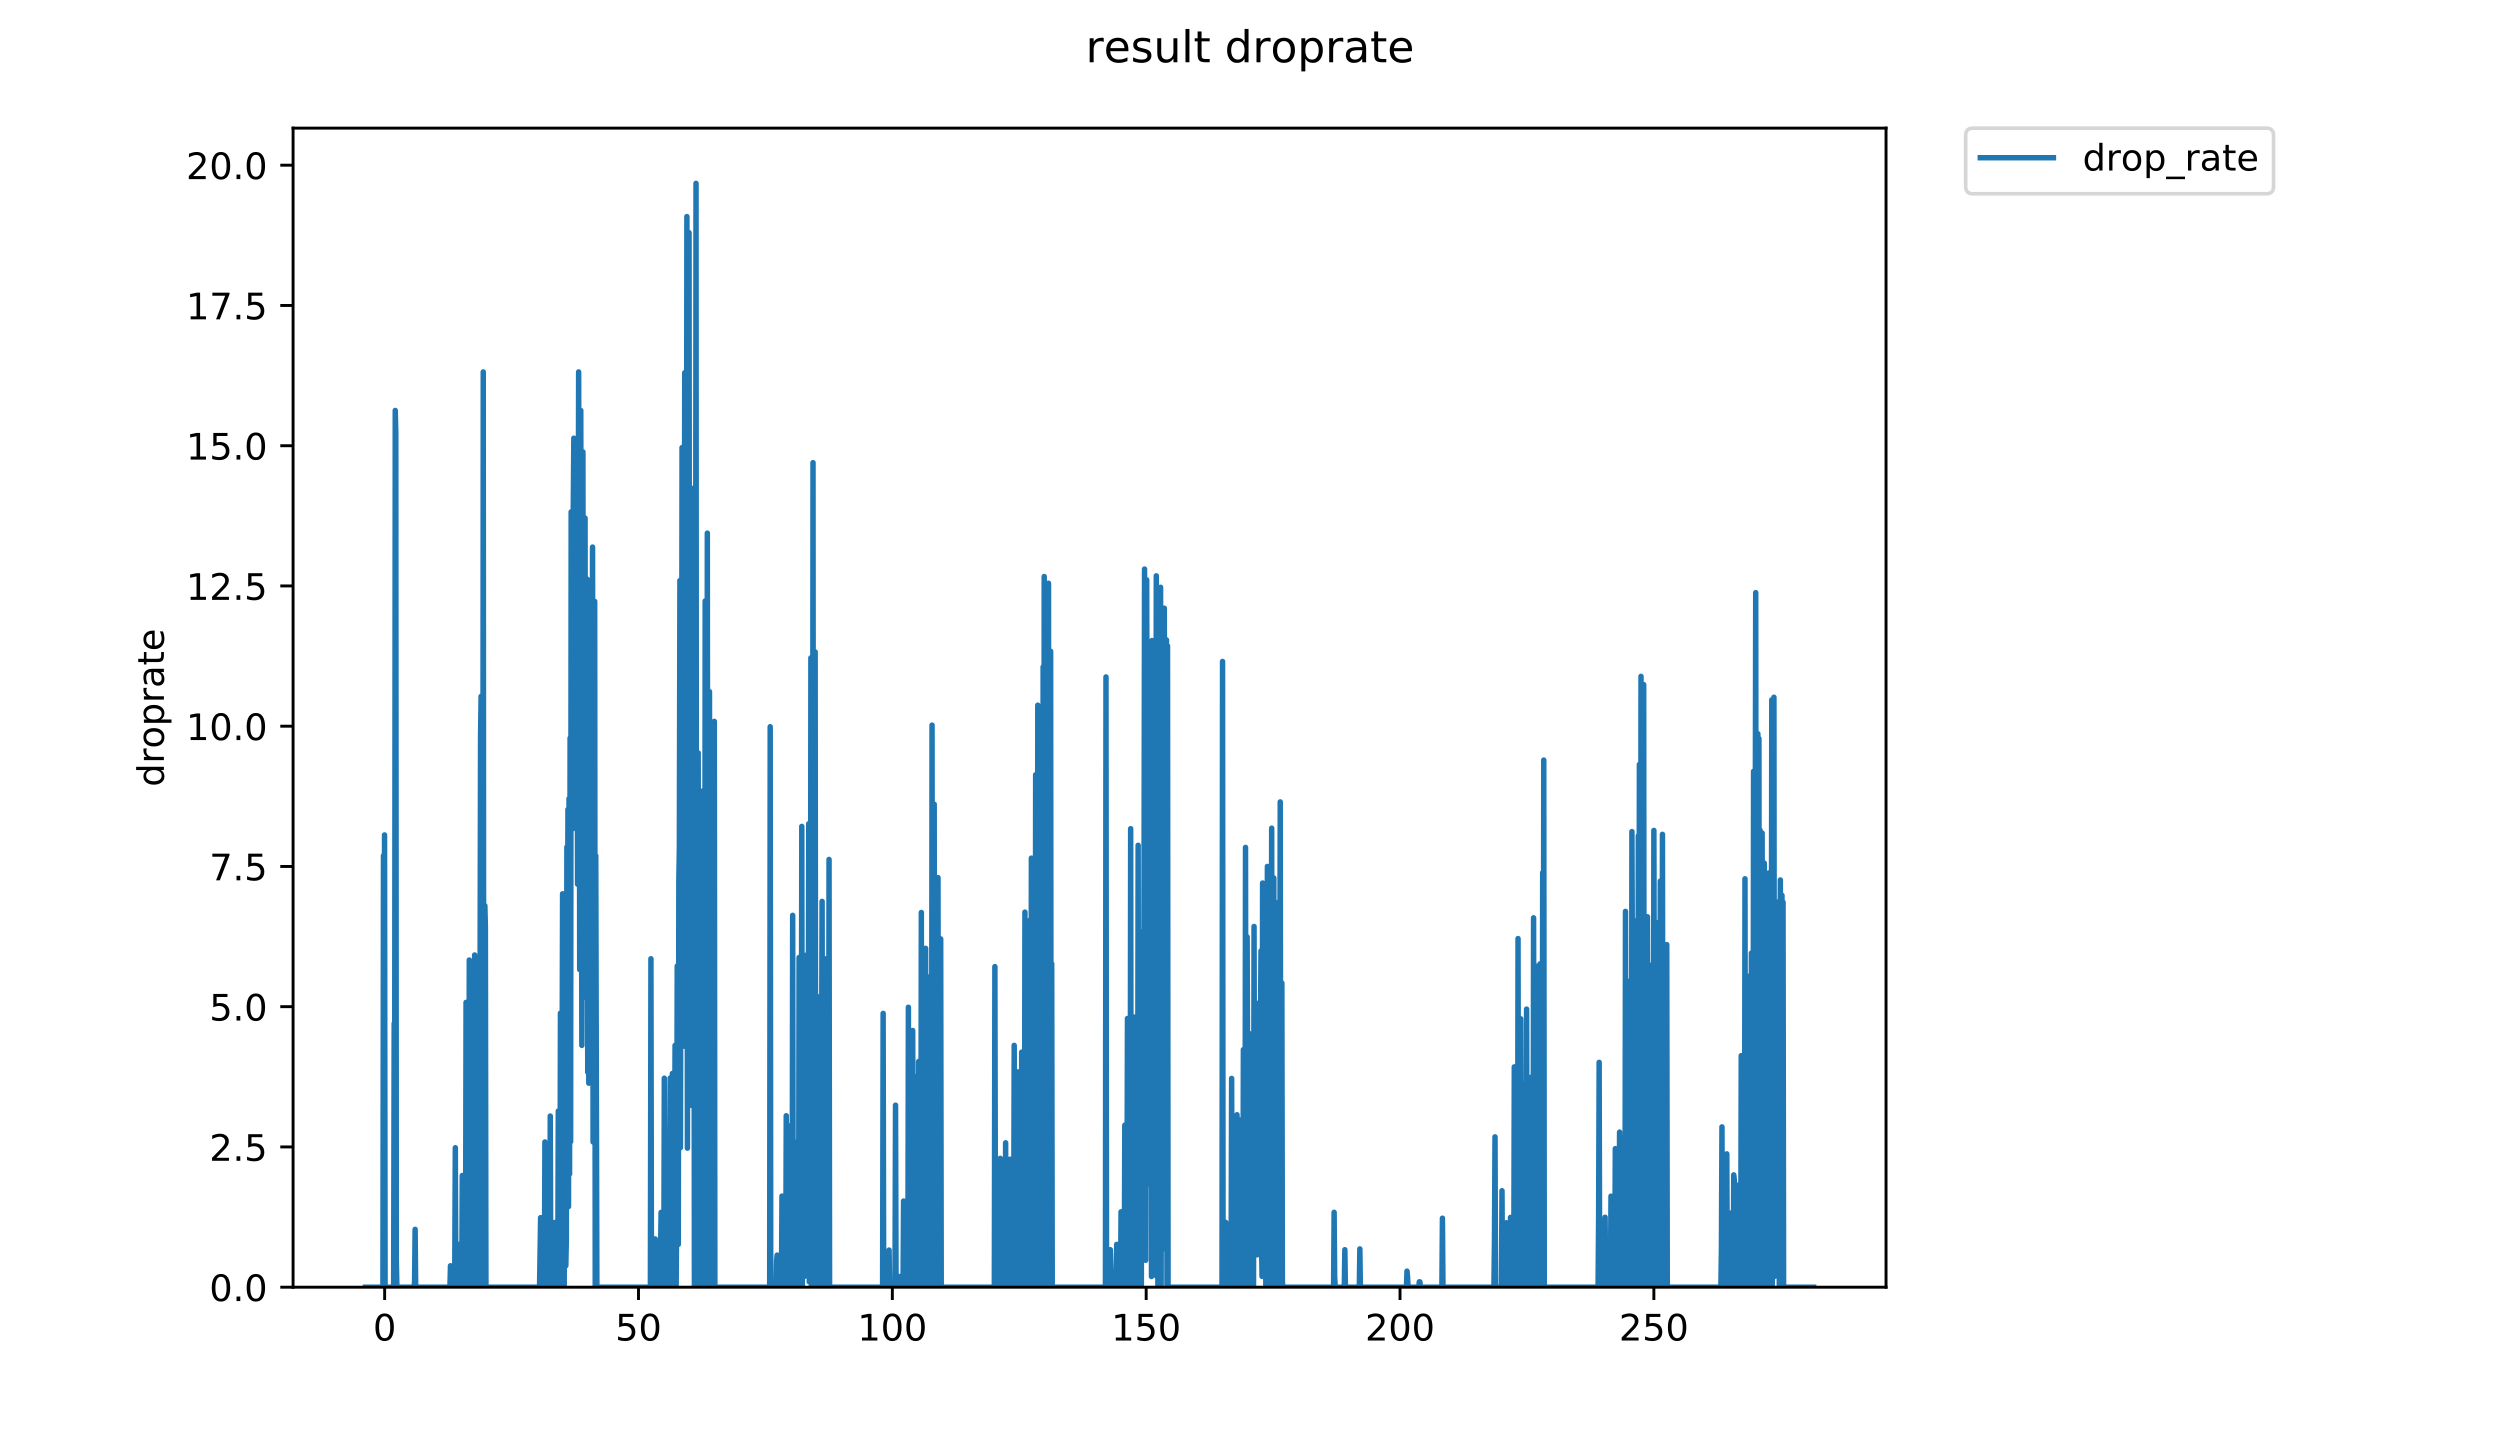<?xml version="1.0" encoding="utf-8" standalone="no"?>
<!DOCTYPE svg PUBLIC "-//W3C//DTD SVG 1.1//EN"
  "http://www.w3.org/Graphics/SVG/1.1/DTD/svg11.dtd">
<!-- Created with matplotlib (https://matplotlib.org/) -->
<svg height="396pt" version="1.1" viewBox="0 0 684 396" width="684pt" xmlns="http://www.w3.org/2000/svg" xmlns:xlink="http://www.w3.org/1999/xlink">
 <defs>
  <style type="text/css">
*{stroke-linecap:butt;stroke-linejoin:round;}
  </style>
 </defs>
 <g id="figure_1">
  <g id="patch_1">
   <path d="M 0 396 
L 684 396 
L 684 0 
L 0 0 
z
" style="fill:#ffffff;"/>
  </g>
  <g id="axes_1">
   <g id="patch_2">
    <path d="M 80.186 352.174 
L 516.019 352.174 
L 516.019 35.062 
L 80.186 35.062 
z
" style="fill:#ffffff;"/>
   </g>
   <g id="matplotlib.axis_1">
    <g id="xtick_1">
     <g id="line2d_1">
      <defs>
       <path d="M 0 0 
L 0 3.5 
" id="m032b82c111" style="stroke:#000000;stroke-width:0.8;"/>
      </defs>
      <g>
       <use style="stroke:#000000;stroke-width:0.8;" x="105.241" xlink:href="#m032b82c111" y="352.174"/>
      </g>
     </g>
     <g id="text_1">
      <!-- 0 -->
      <defs>
       <path d="M 31.781 66.406 
Q 24.172 66.406 20.328 58.906 
Q 16.5 51.422 16.5 36.375 
Q 16.5 21.391 20.328 13.891 
Q 24.172 6.391 31.781 6.391 
Q 39.453 6.391 43.281 13.891 
Q 47.125 21.391 47.125 36.375 
Q 47.125 51.422 43.281 58.906 
Q 39.453 66.406 31.781 66.406 
z
M 31.781 74.219 
Q 44.047 74.219 50.516 64.516 
Q 56.984 54.828 56.984 36.375 
Q 56.984 17.969 50.516 8.266 
Q 44.047 -1.422 31.781 -1.422 
Q 19.531 -1.422 13.062 8.266 
Q 6.594 17.969 6.594 36.375 
Q 6.594 54.828 13.062 64.516 
Q 19.531 74.219 31.781 74.219 
z
" id="DejaVuSans-48"/>
      </defs>
      <g transform="translate(102.06 366.773)scale(0.1 -0.1)">
       <use xlink:href="#DejaVuSans-48"/>
      </g>
     </g>
    </g>
    <g id="xtick_2">
     <g id="line2d_2">
      <g>
       <use style="stroke:#000000;stroke-width:0.8;" x="174.693" xlink:href="#m032b82c111" y="352.174"/>
      </g>
     </g>
     <g id="text_2">
      <!-- 50 -->
      <defs>
       <path d="M 10.797 72.906 
L 49.516 72.906 
L 49.516 64.594 
L 19.828 64.594 
L 19.828 46.734 
Q 21.969 47.469 24.109 47.828 
Q 26.266 48.188 28.422 48.188 
Q 40.625 48.188 47.75 41.5 
Q 54.891 34.812 54.891 23.391 
Q 54.891 11.625 47.562 5.094 
Q 40.234 -1.422 26.906 -1.422 
Q 22.312 -1.422 17.547 -0.641 
Q 12.797 0.141 7.719 1.703 
L 7.719 11.625 
Q 12.109 9.234 16.797 8.062 
Q 21.484 6.891 26.703 6.891 
Q 35.156 6.891 40.078 11.328 
Q 45.016 15.766 45.016 23.391 
Q 45.016 31 40.078 35.438 
Q 35.156 39.891 26.703 39.891 
Q 22.75 39.891 18.812 39.016 
Q 14.891 38.141 10.797 36.281 
z
" id="DejaVuSans-53"/>
      </defs>
      <g transform="translate(168.33 366.773)scale(0.1 -0.1)">
       <use xlink:href="#DejaVuSans-53"/>
       <use x="63.623" xlink:href="#DejaVuSans-48"/>
      </g>
     </g>
    </g>
    <g id="xtick_3">
     <g id="line2d_3">
      <g>
       <use style="stroke:#000000;stroke-width:0.8;" x="244.144" xlink:href="#m032b82c111" y="352.174"/>
      </g>
     </g>
     <g id="text_3">
      <!-- 100 -->
      <defs>
       <path d="M 12.406 8.297 
L 28.516 8.297 
L 28.516 63.922 
L 10.984 60.406 
L 10.984 69.391 
L 28.422 72.906 
L 38.281 72.906 
L 38.281 8.297 
L 54.391 8.297 
L 54.391 0 
L 12.406 0 
z
" id="DejaVuSans-49"/>
      </defs>
      <g transform="translate(234.6 366.773)scale(0.1 -0.1)">
       <use xlink:href="#DejaVuSans-49"/>
       <use x="63.623" xlink:href="#DejaVuSans-48"/>
       <use x="127.246" xlink:href="#DejaVuSans-48"/>
      </g>
     </g>
    </g>
    <g id="xtick_4">
     <g id="line2d_4">
      <g>
       <use style="stroke:#000000;stroke-width:0.8;" x="313.595" xlink:href="#m032b82c111" y="352.174"/>
      </g>
     </g>
     <g id="text_4">
      <!-- 150 -->
      <g transform="translate(304.052 366.773)scale(0.1 -0.1)">
       <use xlink:href="#DejaVuSans-49"/>
       <use x="63.623" xlink:href="#DejaVuSans-53"/>
       <use x="127.246" xlink:href="#DejaVuSans-48"/>
      </g>
     </g>
    </g>
    <g id="xtick_5">
     <g id="line2d_5">
      <g>
       <use style="stroke:#000000;stroke-width:0.8;" x="383.047" xlink:href="#m032b82c111" y="352.174"/>
      </g>
     </g>
     <g id="text_5">
      <!-- 200 -->
      <defs>
       <path d="M 19.188 8.297 
L 53.609 8.297 
L 53.609 0 
L 7.328 0 
L 7.328 8.297 
Q 12.938 14.109 22.625 23.891 
Q 32.328 33.688 34.812 36.531 
Q 39.547 41.844 41.422 45.531 
Q 43.312 49.219 43.312 52.781 
Q 43.312 58.594 39.234 62.25 
Q 35.156 65.922 28.609 65.922 
Q 23.969 65.922 18.812 64.312 
Q 13.672 62.703 7.812 59.422 
L 7.812 69.391 
Q 13.766 71.781 18.938 73 
Q 24.125 74.219 28.422 74.219 
Q 39.75 74.219 46.484 68.547 
Q 53.219 62.891 53.219 53.422 
Q 53.219 48.922 51.531 44.891 
Q 49.859 40.875 45.406 35.406 
Q 44.188 33.984 37.641 27.219 
Q 31.109 20.453 19.188 8.297 
z
" id="DejaVuSans-50"/>
      </defs>
      <g transform="translate(373.503 366.773)scale(0.1 -0.1)">
       <use xlink:href="#DejaVuSans-50"/>
       <use x="63.623" xlink:href="#DejaVuSans-48"/>
       <use x="127.246" xlink:href="#DejaVuSans-48"/>
      </g>
     </g>
    </g>
    <g id="xtick_6">
     <g id="line2d_6">
      <g>
       <use style="stroke:#000000;stroke-width:0.8;" x="452.498" xlink:href="#m032b82c111" y="352.174"/>
      </g>
     </g>
     <g id="text_6">
      <!-- 250 -->
      <g transform="translate(442.954 366.773)scale(0.1 -0.1)">
       <use xlink:href="#DejaVuSans-50"/>
       <use x="63.623" xlink:href="#DejaVuSans-53"/>
       <use x="127.246" xlink:href="#DejaVuSans-48"/>
      </g>
     </g>
    </g>
   </g>
   <g id="matplotlib.axis_2">
    <g id="ytick_1">
     <g id="line2d_7">
      <defs>
       <path d="M 0 0 
L -3.5 0 
" id="ma185d922cf" style="stroke:#000000;stroke-width:0.8;"/>
      </defs>
      <g>
       <use style="stroke:#000000;stroke-width:0.8;" x="80.186" xlink:href="#ma185d922cf" y="352.174"/>
      </g>
     </g>
     <g id="text_7">
      <!-- 0.0 -->
      <defs>
       <path d="M 10.688 12.406 
L 21 12.406 
L 21 0 
L 10.688 0 
z
" id="DejaVuSans-46"/>
      </defs>
      <g transform="translate(57.283 355.973)scale(0.1 -0.1)">
       <use xlink:href="#DejaVuSans-48"/>
       <use x="63.623" xlink:href="#DejaVuSans-46"/>
       <use x="95.41" xlink:href="#DejaVuSans-48"/>
      </g>
     </g>
    </g>
    <g id="ytick_2">
     <g id="line2d_8">
      <g>
       <use style="stroke:#000000;stroke-width:0.8;" x="80.186" xlink:href="#ma185d922cf" y="313.803"/>
      </g>
     </g>
     <g id="text_8">
      <!-- 2.5 -->
      <g transform="translate(57.283 317.602)scale(0.1 -0.1)">
       <use xlink:href="#DejaVuSans-50"/>
       <use x="63.623" xlink:href="#DejaVuSans-46"/>
       <use x="95.41" xlink:href="#DejaVuSans-53"/>
      </g>
     </g>
    </g>
    <g id="ytick_3">
     <g id="line2d_9">
      <g>
       <use style="stroke:#000000;stroke-width:0.8;" x="80.186" xlink:href="#ma185d922cf" y="275.431"/>
      </g>
     </g>
     <g id="text_9">
      <!-- 5.0 -->
      <g transform="translate(57.283 279.23)scale(0.1 -0.1)">
       <use xlink:href="#DejaVuSans-53"/>
       <use x="63.623" xlink:href="#DejaVuSans-46"/>
       <use x="95.41" xlink:href="#DejaVuSans-48"/>
      </g>
     </g>
    </g>
    <g id="ytick_4">
     <g id="line2d_10">
      <g>
       <use style="stroke:#000000;stroke-width:0.8;" x="80.186" xlink:href="#ma185d922cf" y="237.06"/>
      </g>
     </g>
     <g id="text_10">
      <!-- 7.5 -->
      <defs>
       <path d="M 8.203 72.906 
L 55.078 72.906 
L 55.078 68.703 
L 28.609 0 
L 18.312 0 
L 43.219 64.594 
L 8.203 64.594 
z
" id="DejaVuSans-55"/>
      </defs>
      <g transform="translate(57.283 240.859)scale(0.1 -0.1)">
       <use xlink:href="#DejaVuSans-55"/>
       <use x="63.623" xlink:href="#DejaVuSans-46"/>
       <use x="95.41" xlink:href="#DejaVuSans-53"/>
      </g>
     </g>
    </g>
    <g id="ytick_5">
     <g id="line2d_11">
      <g>
       <use style="stroke:#000000;stroke-width:0.8;" x="80.186" xlink:href="#ma185d922cf" y="198.688"/>
      </g>
     </g>
     <g id="text_11">
      <!-- 10.0 -->
      <g transform="translate(50.92 202.488)scale(0.1 -0.1)">
       <use xlink:href="#DejaVuSans-49"/>
       <use x="63.623" xlink:href="#DejaVuSans-48"/>
       <use x="127.246" xlink:href="#DejaVuSans-46"/>
       <use x="159.033" xlink:href="#DejaVuSans-48"/>
      </g>
     </g>
    </g>
    <g id="ytick_6">
     <g id="line2d_12">
      <g>
       <use style="stroke:#000000;stroke-width:0.8;" x="80.186" xlink:href="#ma185d922cf" y="160.317"/>
      </g>
     </g>
     <g id="text_12">
      <!-- 12.5 -->
      <g transform="translate(50.92 164.116)scale(0.1 -0.1)">
       <use xlink:href="#DejaVuSans-49"/>
       <use x="63.623" xlink:href="#DejaVuSans-50"/>
       <use x="127.246" xlink:href="#DejaVuSans-46"/>
       <use x="159.033" xlink:href="#DejaVuSans-53"/>
      </g>
     </g>
    </g>
    <g id="ytick_7">
     <g id="line2d_13">
      <g>
       <use style="stroke:#000000;stroke-width:0.8;" x="80.186" xlink:href="#ma185d922cf" y="121.945"/>
      </g>
     </g>
     <g id="text_13">
      <!-- 15.0 -->
      <g transform="translate(50.92 125.745)scale(0.1 -0.1)">
       <use xlink:href="#DejaVuSans-49"/>
       <use x="63.623" xlink:href="#DejaVuSans-53"/>
       <use x="127.246" xlink:href="#DejaVuSans-46"/>
       <use x="159.033" xlink:href="#DejaVuSans-48"/>
      </g>
     </g>
    </g>
    <g id="ytick_8">
     <g id="line2d_14">
      <g>
       <use style="stroke:#000000;stroke-width:0.8;" x="80.186" xlink:href="#ma185d922cf" y="83.574"/>
      </g>
     </g>
     <g id="text_14">
      <!-- 17.5 -->
      <g transform="translate(50.92 87.373)scale(0.1 -0.1)">
       <use xlink:href="#DejaVuSans-49"/>
       <use x="63.623" xlink:href="#DejaVuSans-55"/>
       <use x="127.246" xlink:href="#DejaVuSans-46"/>
       <use x="159.033" xlink:href="#DejaVuSans-53"/>
      </g>
     </g>
    </g>
    <g id="ytick_9">
     <g id="line2d_15">
      <g>
       <use style="stroke:#000000;stroke-width:0.8;" x="80.186" xlink:href="#ma185d922cf" y="45.202"/>
      </g>
     </g>
     <g id="text_15">
      <!-- 20.0 -->
      <g transform="translate(50.92 49.002)scale(0.1 -0.1)">
       <use xlink:href="#DejaVuSans-50"/>
       <use x="63.623" xlink:href="#DejaVuSans-48"/>
       <use x="127.246" xlink:href="#DejaVuSans-46"/>
       <use x="159.033" xlink:href="#DejaVuSans-48"/>
      </g>
     </g>
    </g>
    <g id="text_16">
     <!-- droprate -->
     <defs>
      <path d="M 45.406 46.391 
L 45.406 75.984 
L 54.391 75.984 
L 54.391 0 
L 45.406 0 
L 45.406 8.203 
Q 42.578 3.328 38.25 0.953 
Q 33.938 -1.422 27.875 -1.422 
Q 17.969 -1.422 11.734 6.484 
Q 5.516 14.406 5.516 27.297 
Q 5.516 40.188 11.734 48.094 
Q 17.969 56 27.875 56 
Q 33.938 56 38.25 53.625 
Q 42.578 51.266 45.406 46.391 
z
M 14.797 27.297 
Q 14.797 17.391 18.875 11.75 
Q 22.953 6.109 30.078 6.109 
Q 37.203 6.109 41.297 11.75 
Q 45.406 17.391 45.406 27.297 
Q 45.406 37.203 41.297 42.844 
Q 37.203 48.484 30.078 48.484 
Q 22.953 48.484 18.875 42.844 
Q 14.797 37.203 14.797 27.297 
z
" id="DejaVuSans-100"/>
      <path d="M 41.109 46.297 
Q 39.594 47.172 37.812 47.578 
Q 36.031 48 33.891 48 
Q 26.266 48 22.188 43.047 
Q 18.109 38.094 18.109 28.812 
L 18.109 0 
L 9.078 0 
L 9.078 54.688 
L 18.109 54.688 
L 18.109 46.188 
Q 20.953 51.172 25.484 53.578 
Q 30.031 56 36.531 56 
Q 37.453 56 38.578 55.875 
Q 39.703 55.766 41.062 55.516 
z
" id="DejaVuSans-114"/>
      <path d="M 30.609 48.391 
Q 23.391 48.391 19.188 42.75 
Q 14.984 37.109 14.984 27.297 
Q 14.984 17.484 19.156 11.844 
Q 23.344 6.203 30.609 6.203 
Q 37.797 6.203 41.984 11.859 
Q 46.188 17.531 46.188 27.297 
Q 46.188 37.016 41.984 42.703 
Q 37.797 48.391 30.609 48.391 
z
M 30.609 56 
Q 42.328 56 49.016 48.375 
Q 55.719 40.766 55.719 27.297 
Q 55.719 13.875 49.016 6.219 
Q 42.328 -1.422 30.609 -1.422 
Q 18.844 -1.422 12.172 6.219 
Q 5.516 13.875 5.516 27.297 
Q 5.516 40.766 12.172 48.375 
Q 18.844 56 30.609 56 
z
" id="DejaVuSans-111"/>
      <path d="M 18.109 8.203 
L 18.109 -20.797 
L 9.078 -20.797 
L 9.078 54.688 
L 18.109 54.688 
L 18.109 46.391 
Q 20.953 51.266 25.266 53.625 
Q 29.594 56 35.594 56 
Q 45.562 56 51.781 48.094 
Q 58.016 40.188 58.016 27.297 
Q 58.016 14.406 51.781 6.484 
Q 45.562 -1.422 35.594 -1.422 
Q 29.594 -1.422 25.266 0.953 
Q 20.953 3.328 18.109 8.203 
z
M 48.688 27.297 
Q 48.688 37.203 44.609 42.844 
Q 40.531 48.484 33.406 48.484 
Q 26.266 48.484 22.188 42.844 
Q 18.109 37.203 18.109 27.297 
Q 18.109 17.391 22.188 11.75 
Q 26.266 6.109 33.406 6.109 
Q 40.531 6.109 44.609 11.75 
Q 48.688 17.391 48.688 27.297 
z
" id="DejaVuSans-112"/>
      <path d="M 34.281 27.484 
Q 23.391 27.484 19.188 25 
Q 14.984 22.516 14.984 16.5 
Q 14.984 11.719 18.141 8.906 
Q 21.297 6.109 26.703 6.109 
Q 34.188 6.109 38.703 11.406 
Q 43.219 16.703 43.219 25.484 
L 43.219 27.484 
z
M 52.203 31.203 
L 52.203 0 
L 43.219 0 
L 43.219 8.297 
Q 40.141 3.328 35.547 0.953 
Q 30.953 -1.422 24.312 -1.422 
Q 15.922 -1.422 10.953 3.297 
Q 6 8.016 6 15.922 
Q 6 25.141 12.172 29.828 
Q 18.359 34.516 30.609 34.516 
L 43.219 34.516 
L 43.219 35.406 
Q 43.219 41.609 39.141 45 
Q 35.062 48.391 27.688 48.391 
Q 23 48.391 18.547 47.266 
Q 14.109 46.141 10.016 43.891 
L 10.016 52.203 
Q 14.938 54.109 19.578 55.047 
Q 24.219 56 28.609 56 
Q 40.484 56 46.344 49.844 
Q 52.203 43.703 52.203 31.203 
z
" id="DejaVuSans-97"/>
      <path d="M 18.312 70.219 
L 18.312 54.688 
L 36.812 54.688 
L 36.812 47.703 
L 18.312 47.703 
L 18.312 18.016 
Q 18.312 11.328 20.141 9.422 
Q 21.969 7.516 27.594 7.516 
L 36.812 7.516 
L 36.812 0 
L 27.594 0 
Q 17.188 0 13.234 3.875 
Q 9.281 7.766 9.281 18.016 
L 9.281 47.703 
L 2.688 47.703 
L 2.688 54.688 
L 9.281 54.688 
L 9.281 70.219 
z
" id="DejaVuSans-116"/>
      <path d="M 56.203 29.594 
L 56.203 25.203 
L 14.891 25.203 
Q 15.484 15.922 20.484 11.062 
Q 25.484 6.203 34.422 6.203 
Q 39.594 6.203 44.453 7.469 
Q 49.312 8.734 54.109 11.281 
L 54.109 2.781 
Q 49.266 0.734 44.188 -0.344 
Q 39.109 -1.422 33.891 -1.422 
Q 20.797 -1.422 13.156 6.188 
Q 5.516 13.812 5.516 26.812 
Q 5.516 40.234 12.766 48.109 
Q 20.016 56 32.328 56 
Q 43.359 56 49.781 48.891 
Q 56.203 41.797 56.203 29.594 
z
M 47.219 32.234 
Q 47.125 39.594 43.094 43.984 
Q 39.062 48.391 32.422 48.391 
Q 24.906 48.391 20.391 44.141 
Q 15.875 39.891 15.188 32.172 
z
" id="DejaVuSans-101"/>
     </defs>
     <g transform="translate(44.841 215.236)rotate(-90)scale(0.1 -0.1)">
      <use xlink:href="#DejaVuSans-100"/>
      <use x="63.477" xlink:href="#DejaVuSans-114"/>
      <use x="104.559" xlink:href="#DejaVuSans-111"/>
      <use x="165.74" xlink:href="#DejaVuSans-112"/>
      <use x="229.217" xlink:href="#DejaVuSans-114"/>
      <use x="270.33" xlink:href="#DejaVuSans-97"/>
      <use x="331.609" xlink:href="#DejaVuSans-116"/>
      <use x="370.818" xlink:href="#DejaVuSans-101"/>
     </g>
    </g>
   </g>
   <g id="line2d_16">
    <path clip-path="url(#pbd0bc7af6d)" d="M 99.997 352.174 
L 104.77 352.174 
L 104.917 234.108 
L 105.064 341.903 
L 105.21 228.443 
L 105.356 352.174 
L 107.702 352.174 
L 107.849 279.998 
L 107.995 288.896 
L 108.141 112.307 
L 108.287 118.417 
L 108.434 344.858 
L 108.582 352.174 
L 113.28 352.174 
L 113.428 350.722 
L 113.578 336.351 
L 113.726 352.174 
L 123.103 352.174 
L 123.25 346.316 
L 123.397 352.174 
L 124.28 352.174 
L 124.427 346.299 
L 124.573 314.023 
L 124.72 352.174 
L 125.601 352.174 
L 125.747 340.424 
L 125.894 352.174 
L 126.335 352.174 
L 126.483 321.622 
L 126.631 352.174 
L 127.366 352.174 
L 127.512 274.255 
L 127.659 352.174 
L 128.247 352.174 
L 128.394 262.665 
L 128.54 352.174 
L 128.835 352.174 
L 128.981 266.659 
L 129.127 352.174 
L 129.274 297.985 
L 129.421 352.174 
L 129.713 352.174 
L 129.86 261.285 
L 130.006 352.174 
L 130.152 352.174 
L 130.298 300.57 
L 130.444 315.314 
L 130.6 352.174 
L 130.747 292.127 
L 130.893 299.095 
L 131.187 352.174 
L 131.481 201.468 
L 131.629 190.533 
L 131.776 331.69 
L 131.923 243.59 
L 132.07 343.387 
L 132.216 101.765 
L 132.362 352.174 
L 132.508 352.174 
L 132.655 247.792 
L 132.801 253.484 
L 132.947 352.174 
L 147.619 352.174 
L 147.912 333.153 
L 148.059 352.174 
L 148.939 352.174 
L 149.086 312.441 
L 149.232 352.174 
L 150.405 352.174 
L 150.551 305.353 
L 150.697 352.174 
L 151.576 352.174 
L 151.722 334.481 
L 152.016 352.174 
L 152.6 352.174 
L 152.747 303.982 
L 152.897 347.842 
L 153.044 352.174 
L 153.19 352.174 
L 153.337 277.195 
L 153.484 341.903 
L 153.63 352.174 
L 153.922 244.542 
L 154.069 309.621 
L 154.216 284.869 
L 154.364 352.174 
L 154.51 300.619 
L 154.657 302.474 
L 154.804 346.31 
L 154.952 339.068 
L 155.099 231.736 
L 155.245 270.08 
L 155.392 221.454 
L 155.538 330.122 
L 155.684 218.517 
L 155.83 321.212 
L 155.976 201.929 
L 156.122 312.365 
L 156.268 140.063 
L 156.416 191.379 
L 156.561 154.604 
L 156.707 226.729 
L 156.853 138.385 
L 157 119.887 
L 157.438 206.488 
L 157.73 132.698 
L 157.876 157.739 
L 158.022 241.911 
L 158.314 101.765 
L 158.461 150.761 
L 158.607 265.268 
L 158.899 112.307 
L 159.192 286.016 
L 159.485 123.641 
L 159.631 254.957 
L 159.778 244.954 
L 160.071 141.738 
L 160.217 272.861 
L 160.364 213.978 
L 160.511 215.97 
L 160.657 158.483 
L 160.804 293.367 
L 160.95 191.926 
L 161.096 296.361 
L 161.243 171.516 
L 161.389 275.652 
L 161.535 197.658 
L 161.682 291.839 
L 161.828 268.455 
L 161.974 263.795 
L 162.121 149.679 
L 162.267 312.441 
L 162.414 253.861 
L 162.561 270.315 
L 162.708 164.531 
L 162.855 352.174 
L 163.003 234.108 
L 163.301 352.174 
L 177.947 352.174 
L 178.093 262.322 
L 178.239 352.174 
L 179.117 352.174 
L 179.264 338.968 
L 179.41 352.174 
L 180.583 352.174 
L 180.877 331.709 
L 181.024 352.174 
L 181.464 352.174 
L 181.611 350.71 
L 181.758 295.002 
L 181.905 352.174 
L 182.494 352.174 
L 182.789 321.477 
L 182.936 352.174 
L 183.082 352.174 
L 183.376 294.947 
L 183.67 352.174 
L 183.818 352.174 
L 183.965 293.703 
L 184.405 352.174 
L 184.698 286.016 
L 184.992 352.174 
L 185.139 333.117 
L 185.286 264.301 
L 185.58 340.469 
L 185.727 240.868 
L 185.874 231.966 
L 186.021 158.852 
L 186.168 313.986 
L 186.314 233.318 
L 186.461 242.437 
L 186.608 122.458 
L 186.755 266.904 
L 186.901 253.861 
L 187.049 268.933 
L 187.343 101.973 
L 187.49 286.332 
L 187.637 199.714 
L 187.784 210.382 
L 187.931 59.262 
L 188.078 314.132 
L 188.225 154.835 
L 188.372 131.026 
L 188.519 63.656 
L 188.667 258.799 
L 189.107 133.538 
L 189.254 191.226 
L 189.402 302.521 
L 189.549 249.85 
L 189.696 276.234 
L 189.843 201.468 
L 189.99 352.174 
L 190.137 224.269 
L 190.283 247.792 
L 190.431 50.163 
L 190.578 352.174 
L 190.725 270.471 
L 190.872 322.883 
L 191.02 205.997 
L 191.313 352.174 
L 191.46 352.174 
L 191.607 265.93 
L 191.754 252.298 
L 191.9 352.174 
L 192.047 352.174 
L 192.194 309.661 
L 192.341 216.359 
L 192.488 352.174 
L 192.785 352.174 
L 192.935 164.437 
L 193.083 352.174 
L 193.378 352.174 
L 193.525 145.868 
L 193.672 346.322 
L 193.818 352.174 
L 193.966 352.174 
L 194.114 189.232 
L 194.261 320.168 
L 194.409 352.174 
L 194.556 352.174 
L 194.85 251.216 
L 194.998 352.174 
L 195.292 352.174 
L 195.439 197.374 
L 195.587 352.174 
L 210.581 352.174 
L 210.727 198.836 
L 210.873 350.703 
L 211.02 352.174 
L 212.338 352.174 
L 212.484 344.809 
L 212.631 343.395 
L 212.778 352.174 
L 213.8 352.174 
L 213.947 327.253 
L 214.093 352.174 
L 214.973 352.174 
L 215.119 305.263 
L 215.266 352.174 
L 215.996 352.174 
L 216.142 308.027 
L 216.434 352.174 
L 216.727 352.174 
L 216.873 250.44 
L 217.02 350.707 
L 217.166 352.174 
L 217.753 352.174 
L 218.045 312.441 
L 218.193 321.651 
L 218.34 352.174 
L 218.488 352.174 
L 218.634 261.975 
L 218.781 336.002 
L 218.927 352.174 
L 219.074 352.174 
L 219.221 327.277 
L 219.368 226.102 
L 219.515 352.174 
L 219.954 262.408 
L 220.1 349.223 
L 220.246 347.768 
L 220.393 261.371 
L 220.54 287.425 
L 220.686 284.351 
L 220.832 343.336 
L 220.979 271.623 
L 221.125 303.659 
L 221.271 225.375 
L 221.417 350.703 
L 221.563 247.592 
L 221.709 333.025 
L 221.856 179.999 
L 222.002 352.174 
L 222.148 229.916 
L 222.294 334.566 
L 222.44 126.59 
L 222.586 352.174 
L 222.878 299.146 
L 223.024 178.361 
L 223.171 333.135 
L 223.318 352.174 
L 223.464 325.609 
L 223.61 272.633 
L 223.757 337.515 
L 223.903 352.174 
L 224.049 338.917 
L 224.195 276.907 
L 224.341 346.277 
L 224.487 352.174 
L 224.633 343.336 
L 224.926 246.625 
L 225.072 352.174 
L 225.218 352.174 
L 225.51 262.235 
L 225.656 352.174 
L 225.802 352.174 
L 225.949 336.064 
L 226.095 277.052 
L 226.241 352.174 
L 226.68 352.174 
L 226.826 235.141 
L 226.971 352.174 
L 241.48 352.174 
L 241.626 277.267 
L 241.775 352.174 
L 242.951 352.174 
L 243.098 350.711 
L 243.247 342.019 
L 243.394 352.174 
L 244.869 352.174 
L 245.016 302.379 
L 245.162 352.174 
L 246.043 352.174 
L 246.19 349.242 
L 246.337 352.174 
L 246.631 352.174 
L 246.778 349.242 
L 246.924 352.174 
L 247.071 352.174 
L 247.217 328.606 
L 247.51 352.174 
L 248.389 352.174 
L 248.535 275.579 
L 248.684 352.174 
L 249.418 352.174 
L 249.565 330.227 
L 249.712 281.942 
L 249.859 352.174 
L 250.448 352.174 
L 250.598 294.581 
L 250.747 343.527 
L 250.894 317.125 
L 251.041 352.174 
L 251.188 352.174 
L 251.335 290.427 
L 251.632 352.174 
L 251.927 352.174 
L 252.074 249.655 
L 252.222 352.174 
L 252.515 352.174 
L 252.662 267.23 
L 252.81 352.174 
L 253.102 352.174 
L 253.248 259.465 
L 253.395 352.174 
L 253.541 352.174 
L 253.834 296.254 
L 253.98 352.174 
L 254.275 352.174 
L 254.422 267.23 
L 254.569 352.174 
L 254.715 352.174 
L 254.861 346.288 
L 255.008 198.395 
L 255.155 352.174 
L 255.301 352.174 
L 255.447 346.293 
L 255.596 220.034 
L 255.749 352.174 
L 256.048 352.174 
L 256.195 289.138 
L 256.342 352.174 
L 256.488 352.174 
L 256.634 240.119 
L 256.781 333.171 
L 256.928 352.174 
L 257.075 274.478 
L 257.221 316.856 
L 257.371 256.877 
L 257.522 352.174 
L 272.052 352.174 
L 272.199 264.468 
L 272.346 337.543 
L 272.493 352.174 
L 273.376 352.174 
L 273.524 344.893 
L 273.67 316.924 
L 273.818 352.174 
L 274.992 352.174 
L 275.139 312.669 
L 275.286 352.174 
L 276.166 352.174 
L 276.314 317.158 
L 276.461 352.174 
L 277.193 352.174 
L 277.339 340.39 
L 277.486 286.016 
L 277.632 352.174 
L 278.071 352.174 
L 278.217 336.033 
L 278.364 293.254 
L 278.51 352.174 
L 278.803 352.174 
L 278.949 299.095 
L 279.095 352.174 
L 279.242 352.174 
L 279.389 344.837 
L 279.536 287.856 
L 279.683 352.174 
L 279.83 334.599 
L 279.977 352.174 
L 280.124 338.981 
L 280.27 352.174 
L 280.417 249.557 
L 280.564 352.174 
L 280.711 350.708 
L 280.857 289.138 
L 281.154 352.174 
L 281.301 281.673 
L 281.448 352.174 
L 281.596 251.885 
L 281.742 352.174 
L 281.889 295.111 
L 282.036 352.174 
L 282.183 234.785 
L 282.329 352.174 
L 282.475 268.294 
L 282.622 352.174 
L 282.768 238.971 
L 282.914 352.174 
L 283.06 278.454 
L 283.206 350.705 
L 283.352 211.971 
L 283.5 352.174 
L 283.648 299.601 
L 283.793 352.174 
L 283.939 192.938 
L 284.085 352.174 
L 284.231 272.556 
L 284.378 338.955 
L 284.524 206.208 
L 284.67 352.174 
L 284.817 270.393 
L 284.963 288.835 
L 285.109 247.491 
L 285.255 352.174 
L 285.401 182.454 
L 285.548 352.174 
L 285.694 157.739 
L 285.841 352.174 
L 285.989 227.53 
L 286.135 352.174 
L 286.282 163.812 
L 286.428 352.174 
L 286.574 227.329 
L 286.721 352.174 
L 286.867 159.582 
L 287.013 352.174 
L 287.158 208.881 
L 287.304 352.174 
L 287.451 178.194 
L 287.598 352.174 
L 287.746 263.68 
L 287.893 352.174 
L 302.449 352.174 
L 302.596 185.214 
L 302.743 352.174 
L 303.478 352.174 
L 303.625 349.248 
L 303.772 341.922 
L 303.918 352.174 
L 305.24 352.174 
L 305.534 340.469 
L 305.691 352.174 
L 306.572 352.174 
L 306.718 331.552 
L 306.865 352.174 
L 307.597 352.174 
L 307.743 307.857 
L 307.889 352.174 
L 308.18 352.174 
L 308.326 338.879 
L 308.472 278.666 
L 308.618 352.174 
L 309.202 352.174 
L 309.347 226.729 
L 309.493 349.223 
L 309.786 315.42 
L 309.933 352.174 
L 310.08 330.143 
L 310.229 278.257 
L 310.374 352.174 
L 310.666 352.174 
L 310.812 307.942 
L 311.104 352.174 
L 311.251 330.164 
L 311.396 231.273 
L 311.542 352.174 
L 311.688 352.174 
L 311.98 268.133 
L 312.125 352.174 
L 312.271 352.174 
L 312.417 254.957 
L 312.564 310.97 
L 312.71 268.214 
L 312.856 337.444 
L 313.147 155.7 
L 313.439 344.809 
L 313.585 189.989 
L 313.731 158.655 
L 314.024 303.565 
L 314.17 213.447 
L 314.315 303.472 
L 314.461 279.789 
L 314.753 324.16 
L 314.899 238.862 
L 315.046 349.251 
L 315.192 175.245 
L 315.338 271.16 
L 315.484 219.605 
L 315.631 250.829 
L 315.777 198.983 
L 315.923 296.361 
L 316.069 276.907 
L 316.215 304.993 
L 316.361 157.552 
L 316.507 349.228 
L 316.654 231.851 
L 316.802 352.174 
L 316.948 215.579 
L 317.094 344.809 
L 317.24 213.58 
L 317.386 297.673 
L 317.532 160.685 
L 317.678 352.174 
L 317.824 246.017 
L 317.97 244.335 
L 318.116 197.954 
L 318.263 288.957 
L 318.556 166.399 
L 318.995 341.863 
L 319.141 175.075 
L 319.286 352.174 
L 319.432 176.72 
L 319.579 352.174 
L 334.342 352.174 
L 334.488 180.978 
L 334.634 350.697 
L 334.783 352.174 
L 335.22 352.174 
L 335.366 334.447 
L 335.658 352.174 
L 336.681 352.174 
L 336.827 349.223 
L 336.974 295.056 
L 337.12 352.174 
L 338.29 352.174 
L 338.436 304.993 
L 338.581 352.174 
L 339.019 352.174 
L 339.165 349.231 
L 339.311 306.424 
L 339.457 352.174 
L 340.041 352.174 
L 340.187 287.175 
L 340.334 350.71 
L 340.48 352.174 
L 340.627 343.336 
L 340.773 231.851 
L 340.919 352.174 
L 341.065 352.174 
L 341.211 256.338 
L 341.502 334.481 
L 341.648 298.993 
L 341.795 352.174 
L 341.941 335.971 
L 342.087 282.877 
L 342.232 352.174 
L 342.524 352.174 
L 342.67 296.093 
L 342.816 352.174 
L 342.962 352.174 
L 343.108 253.484 
L 343.254 319.768 
L 343.4 331.513 
L 343.546 330.037 
L 343.692 276.907 
L 343.837 282.81 
L 343.983 343.319 
L 344.129 328.561 
L 344.276 274.478 
L 344.569 324.348 
L 345.009 260.17 
L 345.154 340.402 
L 345.3 349.22 
L 345.446 241.594 
L 345.738 340.368 
L 345.885 280.411 
L 346.032 287.856 
L 346.178 247.592 
L 346.324 352.174 
L 346.47 277.339 
L 346.616 293.084 
L 346.762 237.06 
L 346.907 352.174 
L 347.053 352.174 
L 347.199 250.244 
L 347.346 339.018 
L 347.494 352.174 
L 347.639 288.835 
L 347.785 290.249 
L 347.933 226.582 
L 348.078 352.174 
L 348.37 287.238 
L 348.516 240.227 
L 348.663 352.174 
L 349.103 246.927 
L 349.249 352.174 
L 349.395 352.174 
L 349.542 279.928 
L 349.834 352.174 
L 349.98 282.944 
L 350.127 293.367 
L 350.274 219.406 
L 350.421 352.174 
L 350.569 347.801 
L 350.716 268.933 
L 350.863 350.711 
L 351.01 352.174 
L 364.867 352.174 
L 365.014 331.69 
L 365.161 349.245 
L 365.308 352.174 
L 367.802 352.174 
L 367.949 341.922 
L 368.097 352.174 
L 371.907 352.174 
L 372.054 341.702 
L 372.2 352.174 
L 384.804 352.174 
L 384.951 347.785 
L 385.097 349.237 
L 385.243 352.174 
L 388.179 352.174 
L 388.326 350.704 
L 388.473 350.71 
L 388.619 352.174 
L 394.502 352.174 
L 394.649 333.303 
L 394.796 352.174 
L 408.741 352.174 
L 408.888 338.955 
L 409.034 311.049 
L 409.184 352.174 
L 410.799 352.174 
L 410.945 325.787 
L 411.091 352.174 
L 411.968 352.174 
L 412.115 334.549 
L 412.407 352.174 
L 413.14 352.174 
L 413.286 333.08 
L 413.433 350.701 
L 413.579 352.174 
L 414.163 352.174 
L 414.31 291.897 
L 414.456 346.293 
L 414.602 352.174 
L 415.187 352.174 
L 415.334 256.796 
L 415.48 352.174 
L 415.773 352.174 
L 415.919 350.701 
L 416.066 278.736 
L 416.212 352.174 
L 416.507 352.174 
L 416.653 310.97 
L 416.799 352.174 
L 416.946 335.987 
L 417.093 296.733 
L 417.239 352.174 
L 417.385 352.174 
L 417.531 334.464 
L 417.678 276.09 
L 417.825 352.174 
L 417.972 334.599 
L 418.119 352.174 
L 418.265 300.767 
L 418.413 352.174 
L 418.561 309.944 
L 418.707 352.174 
L 418.999 294.672 
L 419.146 346.333 
L 419.292 352.174 
L 419.439 352.174 
L 419.586 251.12 
L 419.733 352.174 
L 419.879 325.686 
L 420.026 352.174 
L 420.173 264.301 
L 420.32 352.174 
L 420.761 284.611 
L 420.908 330.248 
L 421.054 318.328 
L 421.2 352.174 
L 421.346 263.71 
L 421.492 350.701 
L 421.785 303.705 
L 421.931 343.353 
L 422.077 238.754 
L 422.223 352.174 
L 422.37 207.959 
L 422.517 352.174 
L 437.234 352.174 
L 437.381 333.225 
L 437.528 290.663 
L 437.675 352.174 
L 438.86 352.174 
L 439.153 333.044 
L 439.3 352.174 
L 440.477 352.174 
L 440.624 350.711 
L 440.771 327.277 
L 440.918 352.174 
L 441.653 352.174 
L 441.8 347.776 
L 441.947 314.276 
L 442.094 352.174 
L 442.825 352.174 
L 442.972 338.943 
L 443.119 309.742 
L 443.266 352.174 
L 443.559 352.174 
L 443.706 311.322 
L 443.852 312.441 
L 443.998 352.174 
L 444.584 352.174 
L 444.731 249.361 
L 444.877 319.83 
L 445.023 315.385 
L 445.169 352.174 
L 445.316 352.174 
L 445.463 268.455 
L 445.609 347.759 
L 445.755 352.174 
L 446.049 296.627 
L 446.343 352.174 
L 446.491 227.53 
L 446.93 352.174 
L 447.077 297.673 
L 447.37 290.78 
L 447.516 330.122 
L 447.662 251.914 
L 447.808 282.877 
L 447.954 274.031 
L 448.1 352.174 
L 448.246 228.68 
L 448.392 321.241 
L 448.538 209.157 
L 448.685 352.174 
L 448.832 352.174 
L 448.979 185.055 
L 449.125 340.435 
L 449.272 352.174 
L 449.419 255.421 
L 449.565 312.593 
L 449.713 187.308 
L 449.861 352.174 
L 450.007 352.174 
L 450.3 269.923 
L 450.447 352.174 
L 450.593 352.174 
L 450.739 250.829 
L 451.033 352.174 
L 451.326 352.174 
L 451.473 328.719 
L 451.619 352.174 
L 451.767 327.348 
L 451.913 264.048 
L 452.06 349.237 
L 452.206 352.174 
L 452.352 337.458 
L 452.498 227.21 
L 452.791 352.174 
L 452.939 352.174 
L 453.085 252.394 
L 453.232 352.174 
L 453.524 352.174 
L 453.671 265.434 
L 453.817 352.174 
L 454.11 352.174 
L 454.258 241.08 
L 454.404 352.174 
L 454.698 352.174 
L 454.846 228.278 
L 454.992 352.174 
L 455.139 352.174 
L 455.286 292.127 
L 455.58 352.174 
L 455.726 294.838 
L 455.873 296.68 
L 456.02 258.442 
L 456.167 352.174 
L 470.832 352.174 
L 470.98 341.99 
L 471.127 308.321 
L 471.274 352.174 
L 472.3 352.174 
L 472.447 315.699 
L 472.593 352.174 
L 473.472 352.174 
L 473.766 331.806 
L 473.913 352.174 
L 474.205 352.174 
L 474.352 321.448 
L 474.499 322.714 
L 474.645 352.174 
L 475.085 352.174 
L 475.231 324.268 
L 475.378 352.174 
L 475.67 352.174 
L 475.816 324.16 
L 475.962 352.174 
L 476.108 352.174 
L 476.254 350.7 
L 476.401 288.835 
L 476.548 352.174 
L 476.842 294.783 
L 476.988 352.174 
L 477.28 352.174 
L 477.426 240.441 
L 477.573 352.174 
L 477.72 350.714 
L 477.868 326.012 
L 478.016 270.471 
L 478.163 352.174 
L 478.309 349.225 
L 478.602 267.067 
L 478.748 352.174 
L 478.894 312.441 
L 479.04 352.174 
L 479.186 260.761 
L 479.334 352.174 
L 479.629 333.207 
L 479.775 211.038 
L 479.921 311.049 
L 480.068 232.976 
L 480.214 243.277 
L 480.361 162.144 
L 480.508 305.174 
L 480.655 232.195 
L 480.801 352.174 
L 480.947 200.747 
L 481.094 352.174 
L 481.24 202.073 
L 481.386 352.174 
L 481.532 227.09 
L 481.679 352.174 
L 481.826 239.295 
L 481.973 352.174 
L 482.12 227.924 
L 482.268 339.118 
L 482.415 239.511 
L 482.562 352.174 
L 482.709 236.142 
L 482.855 338.955 
L 483.002 306.642 
L 483.148 352.174 
L 483.294 244.852 
L 483.441 305.219 
L 483.588 280.274 
L 483.735 352.174 
L 483.881 238.862 
L 484.028 319.861 
L 484.174 240.227 
L 484.32 352.174 
L 484.467 242.122 
L 484.613 299.299 
L 484.759 191.48 
L 484.906 352.174 
L 485.346 190.765 
L 485.492 349.231 
L 485.785 268.294 
L 485.931 299.299 
L 486.078 302.188 
L 486.225 276.234 
L 486.372 273.012 
L 486.519 246.726 
L 486.811 352.174 
L 487.104 240.761 
L 487.251 306.642 
L 487.398 318.553 
L 487.544 244.954 
L 487.691 295.219 
L 487.839 246.826 
L 487.99 352.174 
L 496.209 352.174 
L 496.209 352.174 
" style="fill:none;stroke:#1f77b4;stroke-linecap:square;stroke-width:1.5;"/>
   </g>
   <g id="patch_3">
    <path d="M 80.186 352.174 
L 80.186 35.062 
" style="fill:none;stroke:#000000;stroke-linecap:square;stroke-linejoin:miter;stroke-width:0.8;"/>
   </g>
   <g id="patch_4">
    <path d="M 516.019 352.174 
L 516.019 35.062 
" style="fill:none;stroke:#000000;stroke-linecap:square;stroke-linejoin:miter;stroke-width:0.8;"/>
   </g>
   <g id="patch_5">
    <path d="M 80.186 352.174 
L 516.019 352.174 
" style="fill:none;stroke:#000000;stroke-linecap:square;stroke-linejoin:miter;stroke-width:0.8;"/>
   </g>
   <g id="patch_6">
    <path d="M 80.186 35.062 
L 516.019 35.062 
" style="fill:none;stroke:#000000;stroke-linecap:square;stroke-linejoin:miter;stroke-width:0.8;"/>
   </g>
   <g id="legend_1">
    <g id="patch_7">
     <path d="M 539.811 53.019 
L 620.047 53.019 
Q 622.047 53.019 622.047 51.019 
L 622.047 37.062 
Q 622.047 35.062 620.047 35.062 
L 539.811 35.062 
Q 537.811 35.062 537.811 37.062 
L 537.811 51.019 
Q 537.811 53.019 539.811 53.019 
z
" style="fill:#ffffff;opacity:0.8;stroke:#cccccc;stroke-linejoin:miter;"/>
    </g>
    <g id="line2d_17">
     <path d="M 541.811 43.161 
L 561.811 43.161 
" style="fill:none;stroke:#1f77b4;stroke-linecap:square;stroke-width:1.5;"/>
    </g>
    <g id="line2d_18"/>
    <g id="text_17">
     <!-- drop_rate -->
     <defs>
      <path d="M 50.984 -16.609 
L 50.984 -23.578 
L -0.984 -23.578 
L -0.984 -16.609 
z
" id="DejaVuSans-95"/>
     </defs>
     <g transform="translate(569.811 46.661)scale(0.1 -0.1)">
      <use xlink:href="#DejaVuSans-100"/>
      <use x="63.477" xlink:href="#DejaVuSans-114"/>
      <use x="104.559" xlink:href="#DejaVuSans-111"/>
      <use x="165.74" xlink:href="#DejaVuSans-112"/>
      <use x="229.217" xlink:href="#DejaVuSans-95"/>
      <use x="279.217" xlink:href="#DejaVuSans-114"/>
      <use x="320.33" xlink:href="#DejaVuSans-97"/>
      <use x="381.609" xlink:href="#DejaVuSans-116"/>
      <use x="420.818" xlink:href="#DejaVuSans-101"/>
     </g>
    </g>
   </g>
  </g>
  <g id="text_18">
   <!-- result droprate -->
   <defs>
    <path d="M 44.281 53.078 
L 44.281 44.578 
Q 40.484 46.531 36.375 47.5 
Q 32.281 48.484 27.875 48.484 
Q 21.188 48.484 17.844 46.438 
Q 14.5 44.391 14.5 40.281 
Q 14.5 37.156 16.891 35.375 
Q 19.281 33.594 26.516 31.984 
L 29.594 31.297 
Q 39.156 29.25 43.188 25.516 
Q 47.219 21.781 47.219 15.094 
Q 47.219 7.469 41.188 3.016 
Q 35.156 -1.422 24.609 -1.422 
Q 20.219 -1.422 15.453 -0.562 
Q 10.688 0.297 5.422 2 
L 5.422 11.281 
Q 10.406 8.688 15.234 7.391 
Q 20.062 6.109 24.812 6.109 
Q 31.156 6.109 34.562 8.281 
Q 37.984 10.453 37.984 14.406 
Q 37.984 18.062 35.516 20.016 
Q 33.062 21.969 24.703 23.781 
L 21.578 24.516 
Q 13.234 26.266 9.516 29.906 
Q 5.812 33.547 5.812 39.891 
Q 5.812 47.609 11.281 51.797 
Q 16.75 56 26.812 56 
Q 31.781 56 36.172 55.266 
Q 40.578 54.547 44.281 53.078 
z
" id="DejaVuSans-115"/>
    <path d="M 8.5 21.578 
L 8.5 54.688 
L 17.484 54.688 
L 17.484 21.922 
Q 17.484 14.156 20.5 10.266 
Q 23.531 6.391 29.594 6.391 
Q 36.859 6.391 41.078 11.031 
Q 45.312 15.672 45.312 23.688 
L 45.312 54.688 
L 54.297 54.688 
L 54.297 0 
L 45.312 0 
L 45.312 8.406 
Q 42.047 3.422 37.719 1 
Q 33.406 -1.422 27.688 -1.422 
Q 18.266 -1.422 13.375 4.438 
Q 8.5 10.297 8.5 21.578 
z
M 31.109 56 
z
" id="DejaVuSans-117"/>
    <path d="M 9.422 75.984 
L 18.406 75.984 
L 18.406 0 
L 9.422 0 
z
" id="DejaVuSans-108"/>
    <path id="DejaVuSans-32"/>
   </defs>
   <g transform="translate(297.048 17.038)scale(0.12 -0.12)">
    <use xlink:href="#DejaVuSans-114"/>
    <use x="41.082" xlink:href="#DejaVuSans-101"/>
    <use x="102.605" xlink:href="#DejaVuSans-115"/>
    <use x="154.705" xlink:href="#DejaVuSans-117"/>
    <use x="218.084" xlink:href="#DejaVuSans-108"/>
    <use x="245.867" xlink:href="#DejaVuSans-116"/>
    <use x="285.076" xlink:href="#DejaVuSans-32"/>
    <use x="316.863" xlink:href="#DejaVuSans-100"/>
    <use x="380.34" xlink:href="#DejaVuSans-114"/>
    <use x="421.422" xlink:href="#DejaVuSans-111"/>
    <use x="482.604" xlink:href="#DejaVuSans-112"/>
    <use x="546.08" xlink:href="#DejaVuSans-114"/>
    <use x="587.193" xlink:href="#DejaVuSans-97"/>
    <use x="648.473" xlink:href="#DejaVuSans-116"/>
    <use x="687.682" xlink:href="#DejaVuSans-101"/>
   </g>
  </g>
 </g>
 <defs>
  <clipPath id="pbd0bc7af6d">
   <rect height="317.112" width="435.833" x="80.186" y="35.062"/>
  </clipPath>
 </defs>
</svg>
